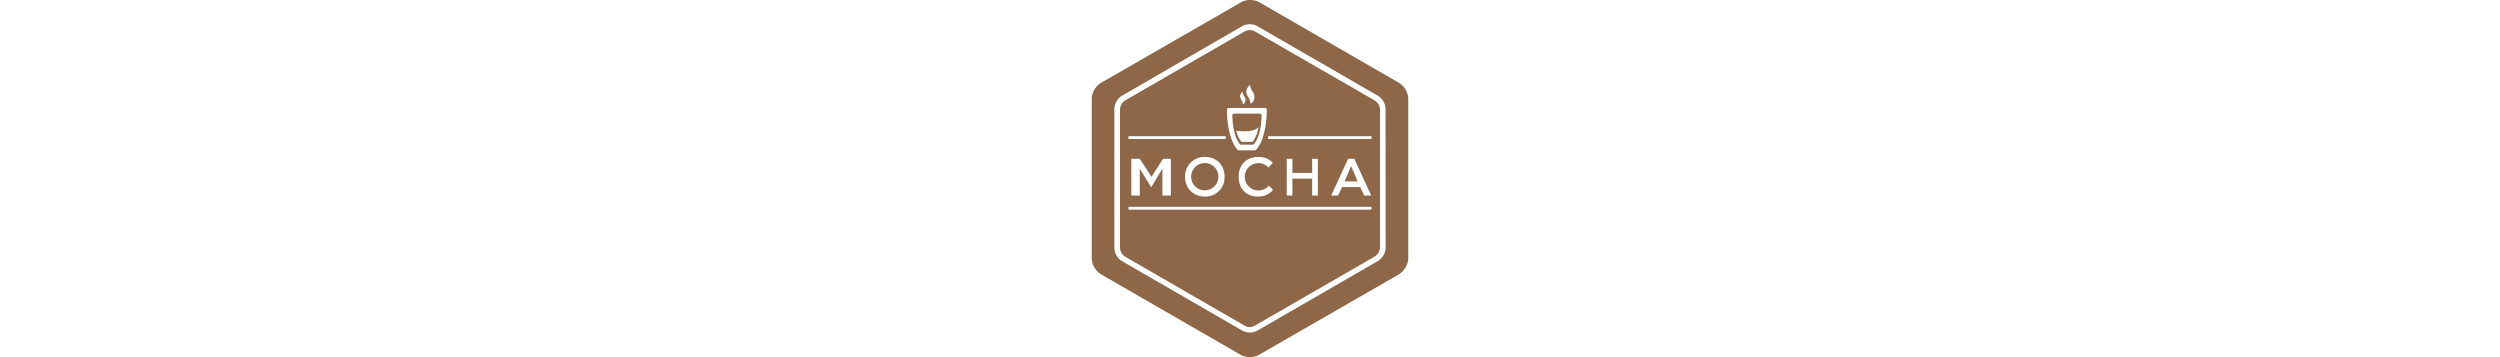 <svg height="16" id="Layer_1" data-name="Layer 1" xmlns="http://www.w3.org/2000/svg" viewBox="0 0 112 126.38"><defs><style>.cls-1{fill:#8d6748;}</style></defs><title>mocha</title><g id="plain"><polygon class="cls-1" points="91.78 58.77 89.48 64.19 94.09 64.19 91.78 58.77"/><path class="cls-1" d="M60.91,52h4a1,1,0,0,0,.54-.24C67.77,49,68.1,43.6,68.1,41.7a.7.7,0,0,0-.68-.7h-9a.68.68,0,0,0-.68.68c.07,1.9.34,7.36,2.65,10.08A.65.65,0,0,0,60.91,52Zm4.41-5.16C67,46.23,67,45.62,67,45.62a10.69,10.69,0,0,1-2,5.24.51.51,0,0,1-.41.15H61.25c-.14,0-.34,0-.41-.15a9.6,9.6,0,0,1-1.7-3.77S63.08,47.65,65.32,46.84Z" transform="translate(-8 -0.81)"/><path class="cls-1" d="M116.42,29.94,67.48,1.72a6.83,6.83,0,0,0-6.83,0L11.6,29.94A6.9,6.9,0,0,0,8,35.78V92.22a7,7,0,0,0,3.58,5.83l48.94,28.22a6.83,6.83,0,0,0,6.83,0L116.4,98.06a7.14,7.14,0,0,0,3.6-5.83V35.78A7,7,0,0,0,116.42,29.94ZM112,88.29a5.77,5.77,0,0,1-2.94,5L66.86,117.66a5.65,5.65,0,0,1-5.84,0L18.87,93.31a5.63,5.63,0,0,1-2.87-5V39.58a5.71,5.71,0,0,1,2.87-5L61,10.2a5.6,5.6,0,0,1,5.82,0l42.21,24.35a5.69,5.69,0,0,1,2.93,5Z" transform="translate(-8 -0.81)"/><circle class="cls-1" cx="40" cy="62.53" r="4.84"/><path class="cls-1" d="M108.06,36.32,65.85,12a3.87,3.87,0,0,0-1.91-.54A4.06,4.06,0,0,0,62,12L19.87,36.32A3.88,3.88,0,0,0,18,39.65V88.35a3.87,3.87,0,0,0,1.87,3.32L62,116a3.62,3.62,0,0,0,1.89.54,3.82,3.82,0,0,0,1.9-.54l42.23-24.35A3.94,3.94,0,0,0,110,88.35V39.65A3.94,3.94,0,0,0,108.06,36.32ZM67,68.19a4.8,4.8,0,0,0,3.65-1.69L72.17,68a7.7,7.7,0,0,1-1.08,1,5.9,5.9,0,0,1-1.22.75,5,5,0,0,1-1.42.47,8.33,8.33,0,0,1-1.83.14,6.72,6.72,0,0,1-4.88-2,6.1,6.1,0,0,1-1.3-2.24A7.34,7.34,0,0,1,60,63.39v-.07a7.12,7.12,0,0,1,.42-2.71,7.63,7.63,0,0,1,1.36-2.24A6.35,6.35,0,0,1,64,56.88a7.53,7.53,0,0,1,2.83-.54,13.09,13.09,0,0,1,1.69.14c.54.14.95.27,1.42.41a6.43,6.43,0,0,1,1.15.68,11.79,11.79,0,0,1,1,.88l-1.56,1.63A4.83,4.83,0,1,0,67,68.19ZM64.17,30.56c-.34.47.07,1.63.95,3a2.83,2.83,0,0,1-.95,4,3.83,3.83,0,0,0-.75-2.31C61.8,32.79,63.29,31.64,64.17,30.56Zm-2.71,2.51c-.27.27,0,1.09.61,2a1.91,1.91,0,0,1-.61,2.71A2.74,2.74,0,0,0,61,36.25C59.9,34.56,60.85,33.81,61.46,33.07ZM56.5,39H69.26a.64.64,0,0,1,.68.63C69.94,42,69.6,50,66.2,53.77a.64.64,0,0,1-.47.23H60a.67.67,0,0,1-.47-.26C56.16,49.88,55.83,42,55.83,39.66A.66.66,0,0,1,56.5,39ZM21,49H55.35s.07,0,.07,1H21ZM55,63.32v.07a7.37,7.37,0,0,1-.47,2.71,6.7,6.7,0,0,1-1.46,2.24,6.4,6.4,0,0,1-2.22,1.49,6.63,6.63,0,0,1-2.84.54,7.86,7.86,0,0,1-2.84-.54,6.47,6.47,0,0,1-2.24-1.49,6.3,6.3,0,0,1-1.41-2.24A7.16,7.16,0,0,1,41,63.39v-.07a7.43,7.43,0,0,1,.53-2.71A6.79,6.79,0,0,1,43,58.37a6.46,6.46,0,0,1,2.23-1.49,6.66,6.66,0,0,1,2.85-.54,7.88,7.88,0,0,1,2.85.54,6.48,6.48,0,0,1,2.24,1.49,6.18,6.18,0,0,1,1.35,2.24A7.14,7.14,0,0,1,55,63.32ZM29.1,67H29l-4-6.46V70H22V57h3l4.14,6.38L33.23,57H36V70H33V60.47ZM107,75H21V74h86ZM86,62V57h2V70H86V64H79v6H77V57h2v5Zm6.73,8,6-13h2.17l6,13h-2.51L103,67H96.6l-1.42,3ZM107,50H70.41c0-1,.07-1,.07-1H107Z" transform="translate(-8 -0.81)"/></g></svg>